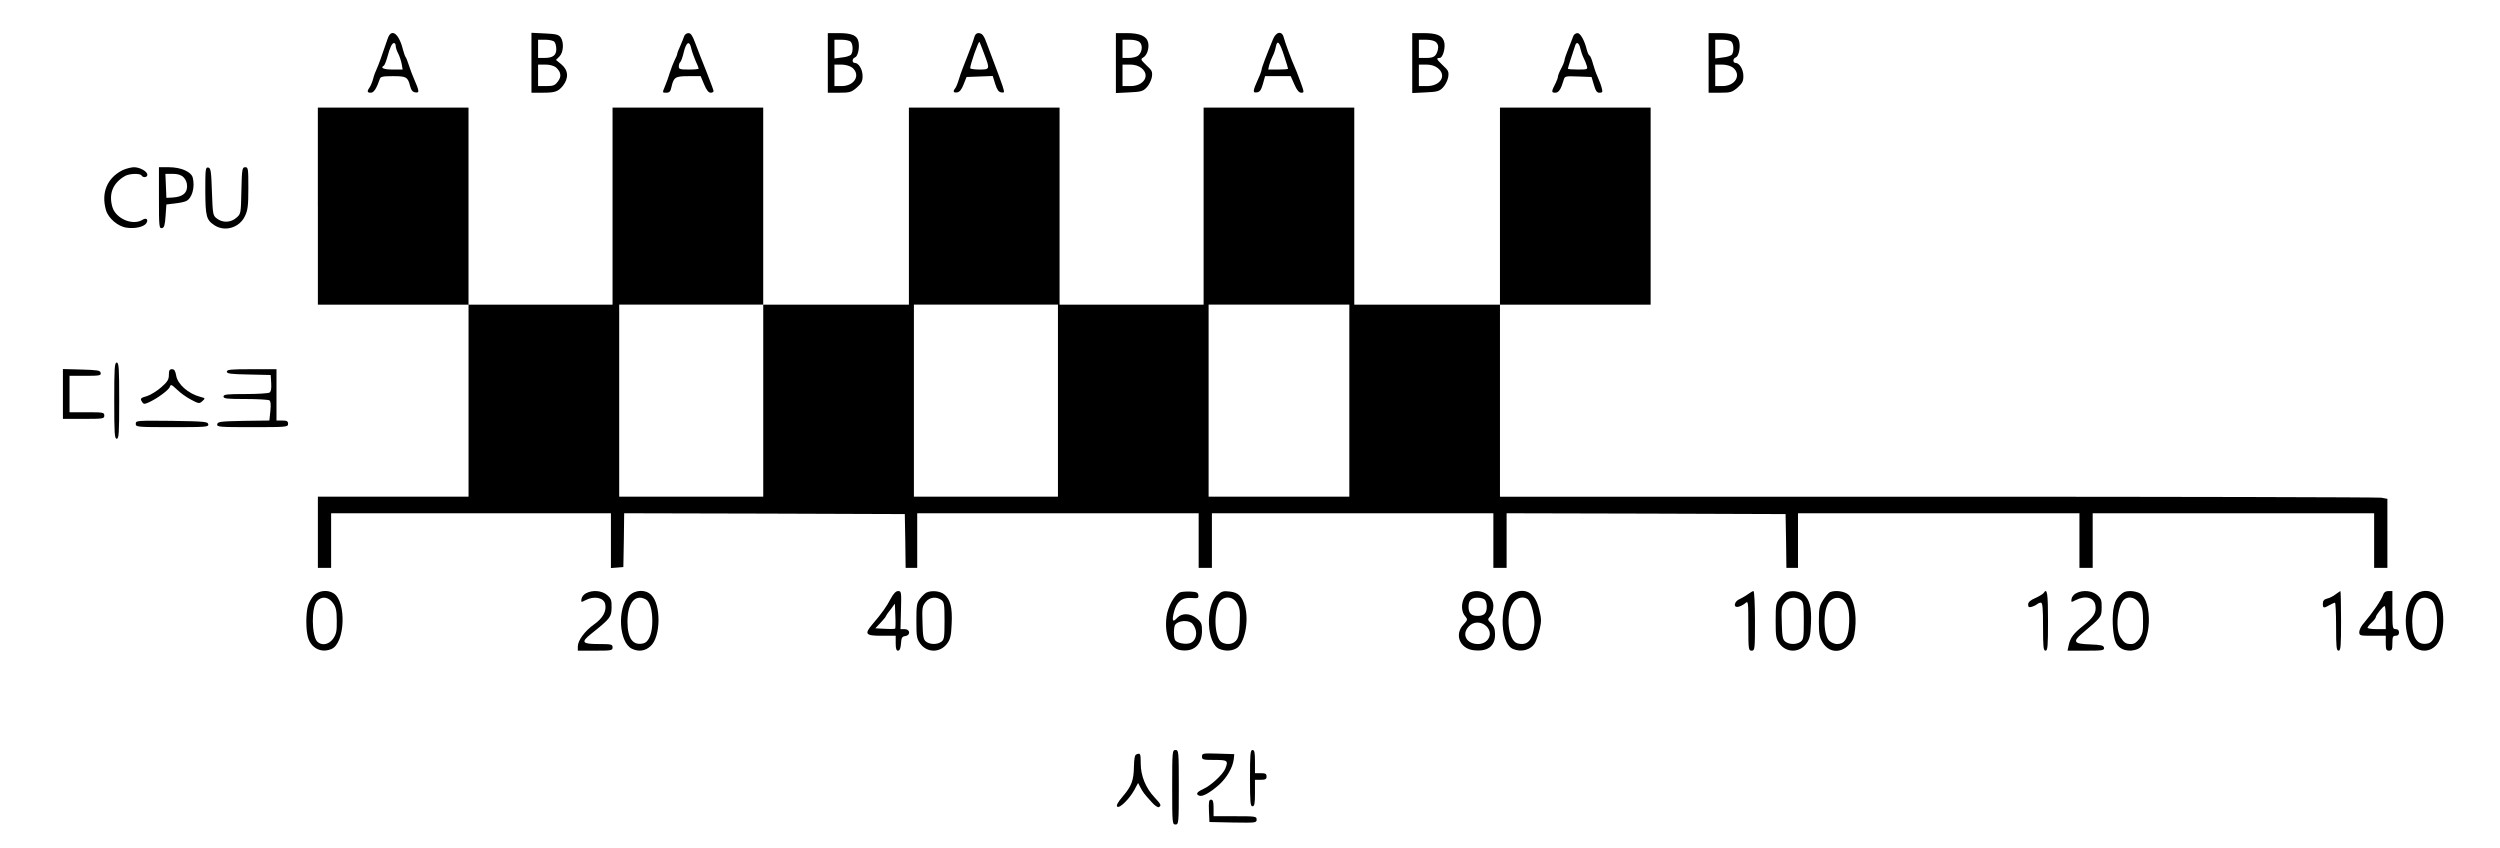 <?xml version="1.0" standalone="no"?>
<!DOCTYPE svg PUBLIC "-//W3C//DTD SVG 20010904//EN"
 "http://www.w3.org/TR/2001/REC-SVG-20010904/DTD/svg10.dtd">
<svg version="1.0" xmlns="http://www.w3.org/2000/svg"
 width="1510pt" height="512pt" viewBox="0 0 1510 512"
 preserveAspectRatio="xMidYMid meet">

<g transform="translate(0,512) scale(0.1,-0.1)"
fill="#000000" stroke="none">
<path d="M2342 4888 c-38 -111 -54 -156 -66 -183 -8 -16 -18 -43 -22 -60 -4
-16 -13 -39 -20 -50 -19 -27 -17 -35 6 -35 18 0 35 27 54 83 4 14 18 17 79 17
82 0 90 -5 104 -60 7 -25 15 -36 32 -38 26 -4 24 7 -9 83 -10 22 -23 58 -30
80 -7 22 -16 45 -20 50 -4 6 -10 23 -14 38 -25 104 -71 140 -94 75z m48 -45
c0 -10 7 -31 15 -46 8 -15 17 -43 21 -62 l6 -35 -61 0 c-55 0 -76 10 -52 24 4
3 14 27 21 53 16 59 28 83 40 83 6 0 10 -8 10 -17z"/>
<path d="M3210 4741 l0 -181 63 0 c81 0 97 6 127 42 36 46 33 94 -9 129 l-33
27 21 21 c25 25 28 87 7 116 -12 16 -29 20 -95 23 l-81 4 0 -181z m138 127 c7
-7 12 -27 12 -45 0 -38 -21 -53 -74 -53 l-36 0 0 55 0 55 43 0 c24 0 48 -5 55
-12z m10 -155 c31 -28 35 -56 11 -86 -17 -23 -28 -27 -70 -27 l-49 0 0 65 0
65 44 0 c27 0 51 -7 64 -17z"/>
<path d="M4133 4903 c-3 -10 -14 -37 -24 -60 -11 -23 -19 -46 -19 -50 0 -4 -7
-21 -15 -36 -8 -16 -21 -50 -29 -75 -8 -26 -21 -64 -30 -84 -16 -38 -16 -38 8
-38 19 0 26 7 31 32 14 62 23 68 103 68 l74 0 21 -50 c14 -34 27 -50 39 -50
10 0 18 4 18 10 0 5 -20 58 -43 117 -24 59 -54 136 -67 171 -17 46 -27 62 -42
62 -10 0 -21 -8 -25 -17z m42 -75 c4 -18 16 -52 26 -75 11 -23 19 -44 19 -47
0 -4 -27 -6 -60 -6 -53 0 -60 2 -60 19 0 11 4 22 8 25 5 3 15 30 22 61 15 62
35 72 45 23z"/>
<path d="M5000 4740 l0 -180 70 0 c63 0 72 3 105 31 29 26 35 38 35 70 0 40
-24 79 -47 79 -18 0 -17 27 1 33 18 7 29 59 21 96 -8 37 -40 51 -120 51 l-65
0 0 -180z m138 128 c14 -14 16 -57 3 -77 -5 -7 -29 -16 -55 -18 l-46 -6 0 57
0 56 43 0 c24 0 48 -5 55 -12z m10 -157 c52 -44 13 -111 -65 -111 l-43 0 0 65
0 65 43 0 c26 -1 50 -8 65 -19z"/>
<path d="M5884 4893 c-4 -16 -22 -66 -41 -113 -19 -47 -42 -107 -50 -135 -8
-27 -19 -54 -24 -59 -15 -17 -10 -28 12 -24 15 2 27 17 39 48 l18 45 79 3 79
3 15 -48 c11 -35 21 -49 36 -51 21 -3 21 -2 8 40 -8 24 -28 79 -45 123 -17 44
-38 100 -47 125 -20 56 -30 70 -54 70 -12 0 -21 -10 -25 -27z m60 -97 c36 -95
36 -96 -29 -96 -30 0 -55 4 -55 8 0 23 50 165 56 159 1 -1 14 -33 28 -71z"/>
<path d="M6740 4739 l0 -181 80 4 c69 3 83 6 105 29 14 14 28 42 32 62 5 34 2
41 -33 73 -33 32 -36 37 -20 46 24 13 38 56 31 90 -9 40 -50 58 -130 58 l-65
0 0 -181z m145 125 c19 -20 13 -62 -12 -81 -9 -7 -34 -13 -55 -13 l-38 0 0 55
0 55 44 0 c28 0 51 -6 61 -16z m9 -155 c55 -43 16 -109 -66 -109 l-48 0 0 65
0 65 44 0 c29 0 52 -7 70 -21z"/>
<path d="M7689 4883 c-42 -102 -69 -174 -69 -184 0 -5 -8 -29 -19 -52 -35 -78
-36 -89 -10 -85 18 2 26 13 37 51 l13 47 78 0 77 0 22 -50 c16 -36 28 -50 42
-50 18 0 18 2 -6 68 -13 37 -29 76 -34 87 -18 39 -59 150 -66 178 -10 42 -46
37 -65 -10z m69 -106 c12 -37 22 -70 22 -72 0 -3 -27 -5 -60 -5 l-60 0 6 27
c4 15 13 38 20 52 8 14 17 41 20 59 9 46 24 27 52 -61z"/>
<path d="M8530 4739 l0 -181 80 4 c69 3 83 6 105 29 14 14 28 42 32 62 5 33 2
41 -31 71 -40 38 -43 46 -21 46 21 0 39 68 26 103 -14 35 -46 47 -127 47 l-64
0 0 -181z m145 125 c11 -12 14 -25 10 -43 -10 -41 -24 -51 -71 -51 l-44 0 0
55 0 55 44 0 c28 0 51 -6 61 -16z m9 -155 c56 -44 18 -109 -66 -109 l-48 0 0
65 0 65 44 0 c29 0 52 -7 70 -21z"/>
<path d="M9503 4903 c-3 -10 -17 -44 -29 -75 -13 -32 -24 -63 -24 -70 0 -7 -9
-30 -20 -51 -11 -20 -20 -43 -20 -49 0 -7 -6 -24 -13 -38 -27 -52 -28 -60 -4
-60 22 0 35 20 52 78 6 22 11 23 87 20 l81 -3 14 -47 c11 -37 18 -48 34 -48
18 0 20 4 14 27 -3 15 -15 45 -25 68 -10 22 -23 59 -29 82 -6 23 -15 45 -20
47 -5 3 -12 18 -16 33 -14 58 -39 103 -57 103 -10 0 -21 -8 -25 -17z m42 -75
c4 -18 13 -44 20 -58 7 -14 16 -35 19 -47 7 -22 5 -23 -53 -23 -34 0 -61 2
-61 5 0 5 25 84 45 143 8 22 23 12 30 -20z"/>
<path d="M10320 4740 l0 -180 70 0 c63 0 72 3 105 31 29 26 35 38 35 70 0 40
-24 79 -47 79 -18 0 -17 27 1 33 18 7 29 59 21 96 -8 37 -40 51 -120 51 l-65
0 0 -180z m138 128 c14 -14 16 -57 3 -77 -5 -7 -29 -16 -55 -18 l-46 -6 0 57
0 56 43 0 c24 0 48 -5 55 -12z m10 -157 c52 -44 13 -111 -65 -111 l-43 0 0 65
0 65 43 0 c26 -1 50 -8 65 -19z"/>
<path d="M1920 3875 l0 -595 455 0 455 0 0 -580 0 -580 -455 0 -455 0 0 -215
0 -215 40 0 40 0 0 165 0 165 845 0 845 0 0 -166 0 -165 38 3 37 3 3 163 2
162 848 -2 847 -3 3 -163 2 -162 35 0 35 0 0 165 0 165 850 0 850 0 0 -165 0
-165 40 0 40 0 0 165 0 165 850 0 850 0 0 -165 0 -165 40 0 40 0 0 165 0 165
843 -2 842 -3 3 -163 2 -162 35 0 35 0 0 165 0 165 850 0 850 0 0 -165 0 -165
40 0 40 0 0 165 0 165 850 0 850 0 0 -165 0 -165 40 0 40 0 0 209 0 208 -37 7
c-21 3 -1227 6 -2680 6 l-2643 0 0 580 0 580 455 0 455 0 0 595 0 595 -455 0
-455 0 0 -595 0 -595 -440 0 -440 0 0 595 0 595 -455 0 -455 0 0 -595 0 -595
-435 0 -435 0 0 595 0 595 -455 0 -455 0 0 -595 0 -595 -440 0 -440 0 0 595 0
595 -455 0 -455 0 0 -595 0 -595 -435 0 -435 0 0 595 0 595 -455 0 -455 0 0
-595z m2690 -1175 l0 -580 -435 0 -435 0 0 580 0 580 435 0 435 0 0 -580z
m1780 0 l0 -580 -435 0 -435 0 0 580 0 580 435 0 435 0 0 -580z m1760 0 l0
-580 -425 0 -425 0 0 580 0 580 425 0 425 0 0 -580z"/>
<path d="M740 4092 c-93 -47 -130 -136 -100 -241 14 -49 72 -99 124 -106 51
-8 106 5 120 27 14 23 -1 35 -24 20 -59 -36 -160 7 -181 77 -24 81 3 147 78
189 27 14 89 16 98 2 9 -15 35 -12 35 4 0 21 -45 46 -82 46 -18 -1 -49 -9 -68
-18z"/>
<path d="M960 3924 c0 -171 1 -185 18 -182 14 3 18 17 22 73 l5 70 50 6 c28 3
58 9 68 14 37 16 56 84 41 143 -10 35 -72 62 -144 62 l-60 0 0 -186z m148 126
c14 -14 22 -33 22 -55 0 -42 -28 -64 -86 -68 l-39 -2 -3 73 -3 72 44 0 c30 0
50 -6 65 -20z"/>
<path d="M1240 3968 c1 -156 6 -176 56 -209 63 -41 152 -14 184 57 17 35 20
65 20 168 0 118 -1 126 -19 126 -18 0 -20 -10 -23 -141 -3 -140 -3 -141 -31
-165 -34 -29 -82 -31 -117 -4 -24 18 -25 24 -30 162 -4 126 -7 143 -22 146
-17 3 -18 -9 -18 -140z"/>
<path d="M690 2700 c0 -198 2 -230 15 -230 13 0 15 32 15 230 0 198 -2 230
-15 230 -13 0 -15 -32 -15 -230z"/>
<path d="M380 2740 l0 -150 125 0 c118 0 125 1 125 20 0 19 -7 20 -105 20
l-105 0 0 110 0 110 96 0 c86 0 95 2 92 18 -3 15 -18 17 -116 20 l-112 3 0
-151z"/>
<path d="M1020 2856 c0 -28 -8 -42 -46 -75 -26 -23 -64 -46 -85 -53 -42 -12
-44 -15 -30 -37 8 -12 14 -13 38 -2 50 22 123 75 129 95 5 16 10 14 43 -17 20
-20 58 -47 85 -61 47 -25 50 -25 68 -9 19 17 19 18 -12 26 -73 19 -138 77
-146 129 -5 28 -11 38 -25 38 -15 0 -19 -7 -19 -34z"/>
<path d="M1370 2875 c0 -12 24 -15 133 -17 l132 -3 3 -49 c2 -32 -1 -52 -10
-57 -7 -5 -73 -9 -145 -9 -112 0 -133 -2 -133 -15 0 -13 21 -15 133 -15 72 0
137 -4 144 -8 8 -5 10 -25 6 -65 l-6 -57 -156 -2 c-139 -3 -156 -5 -159 -20
-3 -17 12 -18 212 -18 209 0 216 1 216 20 0 16 -7 20 -35 20 l-35 0 0 155 0
155 -150 0 c-125 0 -150 -2 -150 -15z"/>
<path d="M820 2560 c0 -19 6 -20 221 -20 205 0 220 1 217 18 -3 15 -23 17
-221 20 -212 2 -217 2 -217 -18z"/>
<path d="M1895 1523 c-14 -16 -30 -44 -35 -63 -13 -45 -13 -145 0 -189 19 -67
82 -98 144 -70 80 37 89 281 13 334 -36 25 -92 19 -122 -12z m116 -45 c18 -25
23 -45 23 -107 1 -64 -3 -81 -22 -109 -26 -36 -69 -44 -96 -17 -34 35 -36 207
-2 244 29 32 70 27 97 -11z"/>
<path d="M3540 1537 c-14 -7 -26 -22 -28 -35 -3 -21 -2 -21 25 -7 51 27 108
16 118 -22 10 -43 -12 -85 -65 -123 -57 -40 -100 -98 -100 -135 l0 -25 105 0
c98 0 105 1 105 20 0 18 -7 20 -85 20 -100 0 -108 11 -44 62 115 92 122 101
123 157 1 46 -3 56 -27 77 -32 27 -86 32 -127 11z"/>
<path d="M3800 1522 c-74 -74 -62 -285 18 -321 40 -19 80 -13 112 17 61 55 64
249 4 308 -34 35 -96 33 -134 -4z m100 -22 c25 -13 40 -62 40 -132 0 -74 -20
-125 -54 -134 -63 -15 -96 29 -96 131 0 113 46 169 110 135z"/>
<path d="M5380 1504 c-24 -46 -54 -89 -110 -154 -51 -60 -43 -70 55 -70 l85 0
0 -45 c0 -33 4 -45 14 -45 10 0 16 14 18 43 2 35 7 43 26 45 33 5 30 42 -4 42
l-25 0 3 115 c3 109 2 115 -17 115 -14 0 -28 -15 -45 -46z m27 -181 c-3 -2
-31 -3 -62 -1 l-58 3 32 34 c17 18 31 35 31 38 0 2 12 21 28 40 l27 37 3 -73
c2 -41 1 -75 -1 -78z"/>
<path d="M5598 1542 c-9 -4 -27 -20 -40 -37 -21 -27 -23 -40 -23 -135 0 -94 2
-108 23 -137 41 -57 120 -57 162 -1 20 27 25 48 28 119 5 100 -8 149 -45 179
-25 20 -72 25 -105 12z m88 -46 c17 -13 19 -27 19 -126 0 -99 -2 -113 -19
-126 -25 -18 -67 -18 -92 0 -16 12 -20 29 -22 113 -3 88 -2 101 18 126 24 30
64 36 96 13z"/>
<path d="M7127 1542 c-33 -14 -74 -88 -81 -146 -14 -106 19 -190 79 -202 83
-15 135 29 135 115 0 43 -4 53 -31 75 -39 33 -90 35 -119 4 -27 -30 -33 -19
-19 36 15 62 49 89 107 84 38 -3 42 -1 40 17 -2 16 -11 20 -48 22 -25 1 -53
-1 -63 -5z m75 -189 c37 -43 27 -108 -19 -119 -28 -7 -75 3 -85 19 -10 15 -10
79 0 93 18 27 82 31 104 7z"/>
<path d="M7351 1524 c-73 -67 -62 -295 15 -324 34 -13 68 -13 98 2 52 23 82
167 55 257 -18 61 -40 82 -91 88 -39 5 -49 2 -77 -23z m120 -46 c17 -28 20
-46 17 -120 -3 -67 -8 -92 -23 -108 -20 -22 -55 -26 -85 -10 -50 27 -52 219
-2 258 30 23 71 15 93 -20z"/>
<path d="M8880 1543 c-47 -17 -66 -101 -32 -143 18 -22 18 -23 -10 -54 -54
-59 -21 -142 60 -153 85 -11 132 22 132 94 0 33 -6 50 -23 67 -23 23 -23 24
-5 46 10 13 18 38 18 60 0 64 -73 107 -140 83z m88 -45 c7 -7 12 -26 12 -43 0
-39 -16 -55 -55 -55 -39 0 -55 16 -55 55 0 39 16 55 55 55 17 0 36 -5 43 -12z
m9 -160 c45 -42 15 -108 -50 -108 -70 0 -101 59 -55 107 28 30 74 30 105 1z"/>
<path d="M9143 1540 c-86 -35 -91 -300 -6 -339 51 -23 110 -7 135 37 8 15 21
52 28 83 11 48 10 65 -4 120 -24 96 -77 130 -153 99z m83 -38 c22 -14 47 -111
41 -161 -11 -90 -41 -122 -101 -107 -57 14 -75 178 -26 246 21 30 59 40 86 22z"/>
<path d="M10559 1532 c-13 -10 -36 -23 -51 -30 -36 -15 -41 -57 -5 -46 12 3
30 13 40 22 16 14 17 7 17 -136 0 -145 1 -152 20 -152 19 0 20 7 20 180 0 99
-4 180 -9 180 -4 0 -19 -8 -32 -18z"/>
<path d="M10788 1542 c-9 -4 -27 -20 -40 -37 -21 -27 -23 -40 -23 -135 0 -94
2 -108 23 -137 41 -57 120 -57 162 -1 20 27 25 48 28 119 5 100 -8 149 -45
179 -25 20 -72 25 -105 12z m88 -46 c17 -13 19 -27 19 -126 0 -99 -2 -113 -19
-126 -25 -18 -67 -18 -92 0 -16 12 -20 29 -22 113 -3 88 -2 101 18 126 24 30
64 36 96 13z"/>
<path d="M11052 1543 c-7 -3 -25 -24 -40 -47 -23 -37 -26 -50 -26 -131 0 -75
4 -96 23 -126 36 -60 105 -67 156 -16 28 28 34 43 40 98 10 90 -8 178 -40 207
-25 21 -79 29 -113 15z m87 -52 c26 -26 35 -78 28 -160 -7 -72 -28 -101 -72
-101 -13 0 -32 8 -44 18 -42 33 -41 203 2 242 27 25 62 25 86 1z"/>
<path d="M12344 1539 c-3 -6 -26 -20 -50 -31 -31 -13 -44 -25 -44 -39 0 -16 4
-19 23 -14 12 4 26 11 32 16 5 5 15 9 22 9 10 0 13 -33 13 -145 0 -122 2 -145
15 -145 13 0 15 27 15 180 0 166 -5 202 -26 169z"/>
<path d="M12540 1537 c-14 -7 -26 -22 -28 -35 -3 -21 -2 -21 25 -7 58 30 110
17 119 -30 8 -44 -10 -74 -73 -124 -59 -47 -78 -72 -88 -118 l-7 -33 112 0
c101 0 111 2 108 18 -3 14 -16 17 -86 20 -96 3 -105 16 -46 66 118 100 117 99
118 155 1 46 -3 56 -27 77 -32 27 -86 32 -127 11z"/>
<path d="M12800 1520 c-21 -23 -30 -45 -36 -86 -8 -68 -1 -159 16 -195 20 -45
81 -62 134 -38 80 37 89 281 13 334 -12 8 -39 15 -60 15 -30 0 -45 -7 -67 -30z
m121 -42 c18 -25 23 -45 23 -107 1 -64 -3 -81 -22 -109 -17 -22 -31 -32 -50
-32 -32 0 -42 7 -65 42 -33 53 -16 201 27 230 26 18 65 8 87 -24z"/>
<path d="M14108 1531 c-13 -11 -37 -23 -51 -26 -20 -5 -27 -14 -27 -31 0 -28
5 -29 40 -9 14 8 28 14 33 15 4 0 7 -65 7 -145 0 -122 2 -145 15 -145 13 0 15
27 15 180 0 99 -2 180 -4 180 -2 0 -14 -9 -28 -19z"/>
<path d="M14395 1529 c-11 -32 -61 -106 -117 -172 -16 -17 -28 -42 -28 -54 0
-22 3 -23 80 -23 l80 0 0 -45 c0 -38 3 -45 20 -45 17 0 20 7 20 45 0 38 3 45
20 45 13 0 20 7 20 20 0 13 -7 20 -20 20 -19 0 -20 7 -20 115 l0 115 -24 0
c-16 0 -27 -7 -31 -21z m15 -139 l0 -70 -55 0 c-30 0 -55 4 -55 8 0 5 11 19
25 32 14 13 25 28 25 33 0 11 43 66 53 66 4 1 7 -30 7 -69z"/>
<path d="M14580 1522 c-74 -74 -62 -285 18 -321 40 -19 80 -13 112 17 61 55
64 249 4 308 -34 35 -96 33 -134 -4z m100 -22 c25 -13 40 -62 40 -132 0 -74
-20 -125 -54 -134 -63 -15 -96 29 -96 131 0 113 46 169 110 135z"/>
<path d="M7080 365 c0 -218 1 -225 20 -225 19 0 20 7 20 225 0 218 -1 225 -20
225 -19 0 -20 -7 -20 -225z"/>
<path d="M7550 420 c0 -144 2 -170 15 -170 12 0 15 16 15 80 l0 80 35 0 c28 0
35 4 35 20 0 16 -7 20 -35 20 l-35 0 0 70 c0 56 -3 70 -15 70 -13 0 -15 -26
-15 -170z"/>
<path d="M6863 563 c-9 -3 -13 -28 -14 -71 -1 -85 -14 -120 -68 -183 -29 -34
-40 -54 -33 -61 13 -13 71 43 103 100 l23 43 14 -27 c16 -30 22 -38 69 -90 18
-20 37 -33 43 -29 16 10 12 17 -25 57 -54 57 -85 131 -85 206 0 61 -2 66 -27
55z"/>
<path d="M7260 550 c0 -18 6 -20 75 -20 80 0 85 -4 66 -52 -13 -34 -87 -103
-132 -123 -41 -19 -49 -32 -25 -41 19 -7 62 16 118 65 48 43 84 105 90 156 l3
30 -97 3 c-93 3 -98 2 -98 -18z"/>
<path d="M7302 223 l3 -68 143 -3 c137 -2 142 -2 142 18 0 19 -6 20 -130 20
l-130 0 0 50 c0 38 -4 50 -15 50 -13 0 -15 -12 -13 -67z"/>
</g>
</svg>
